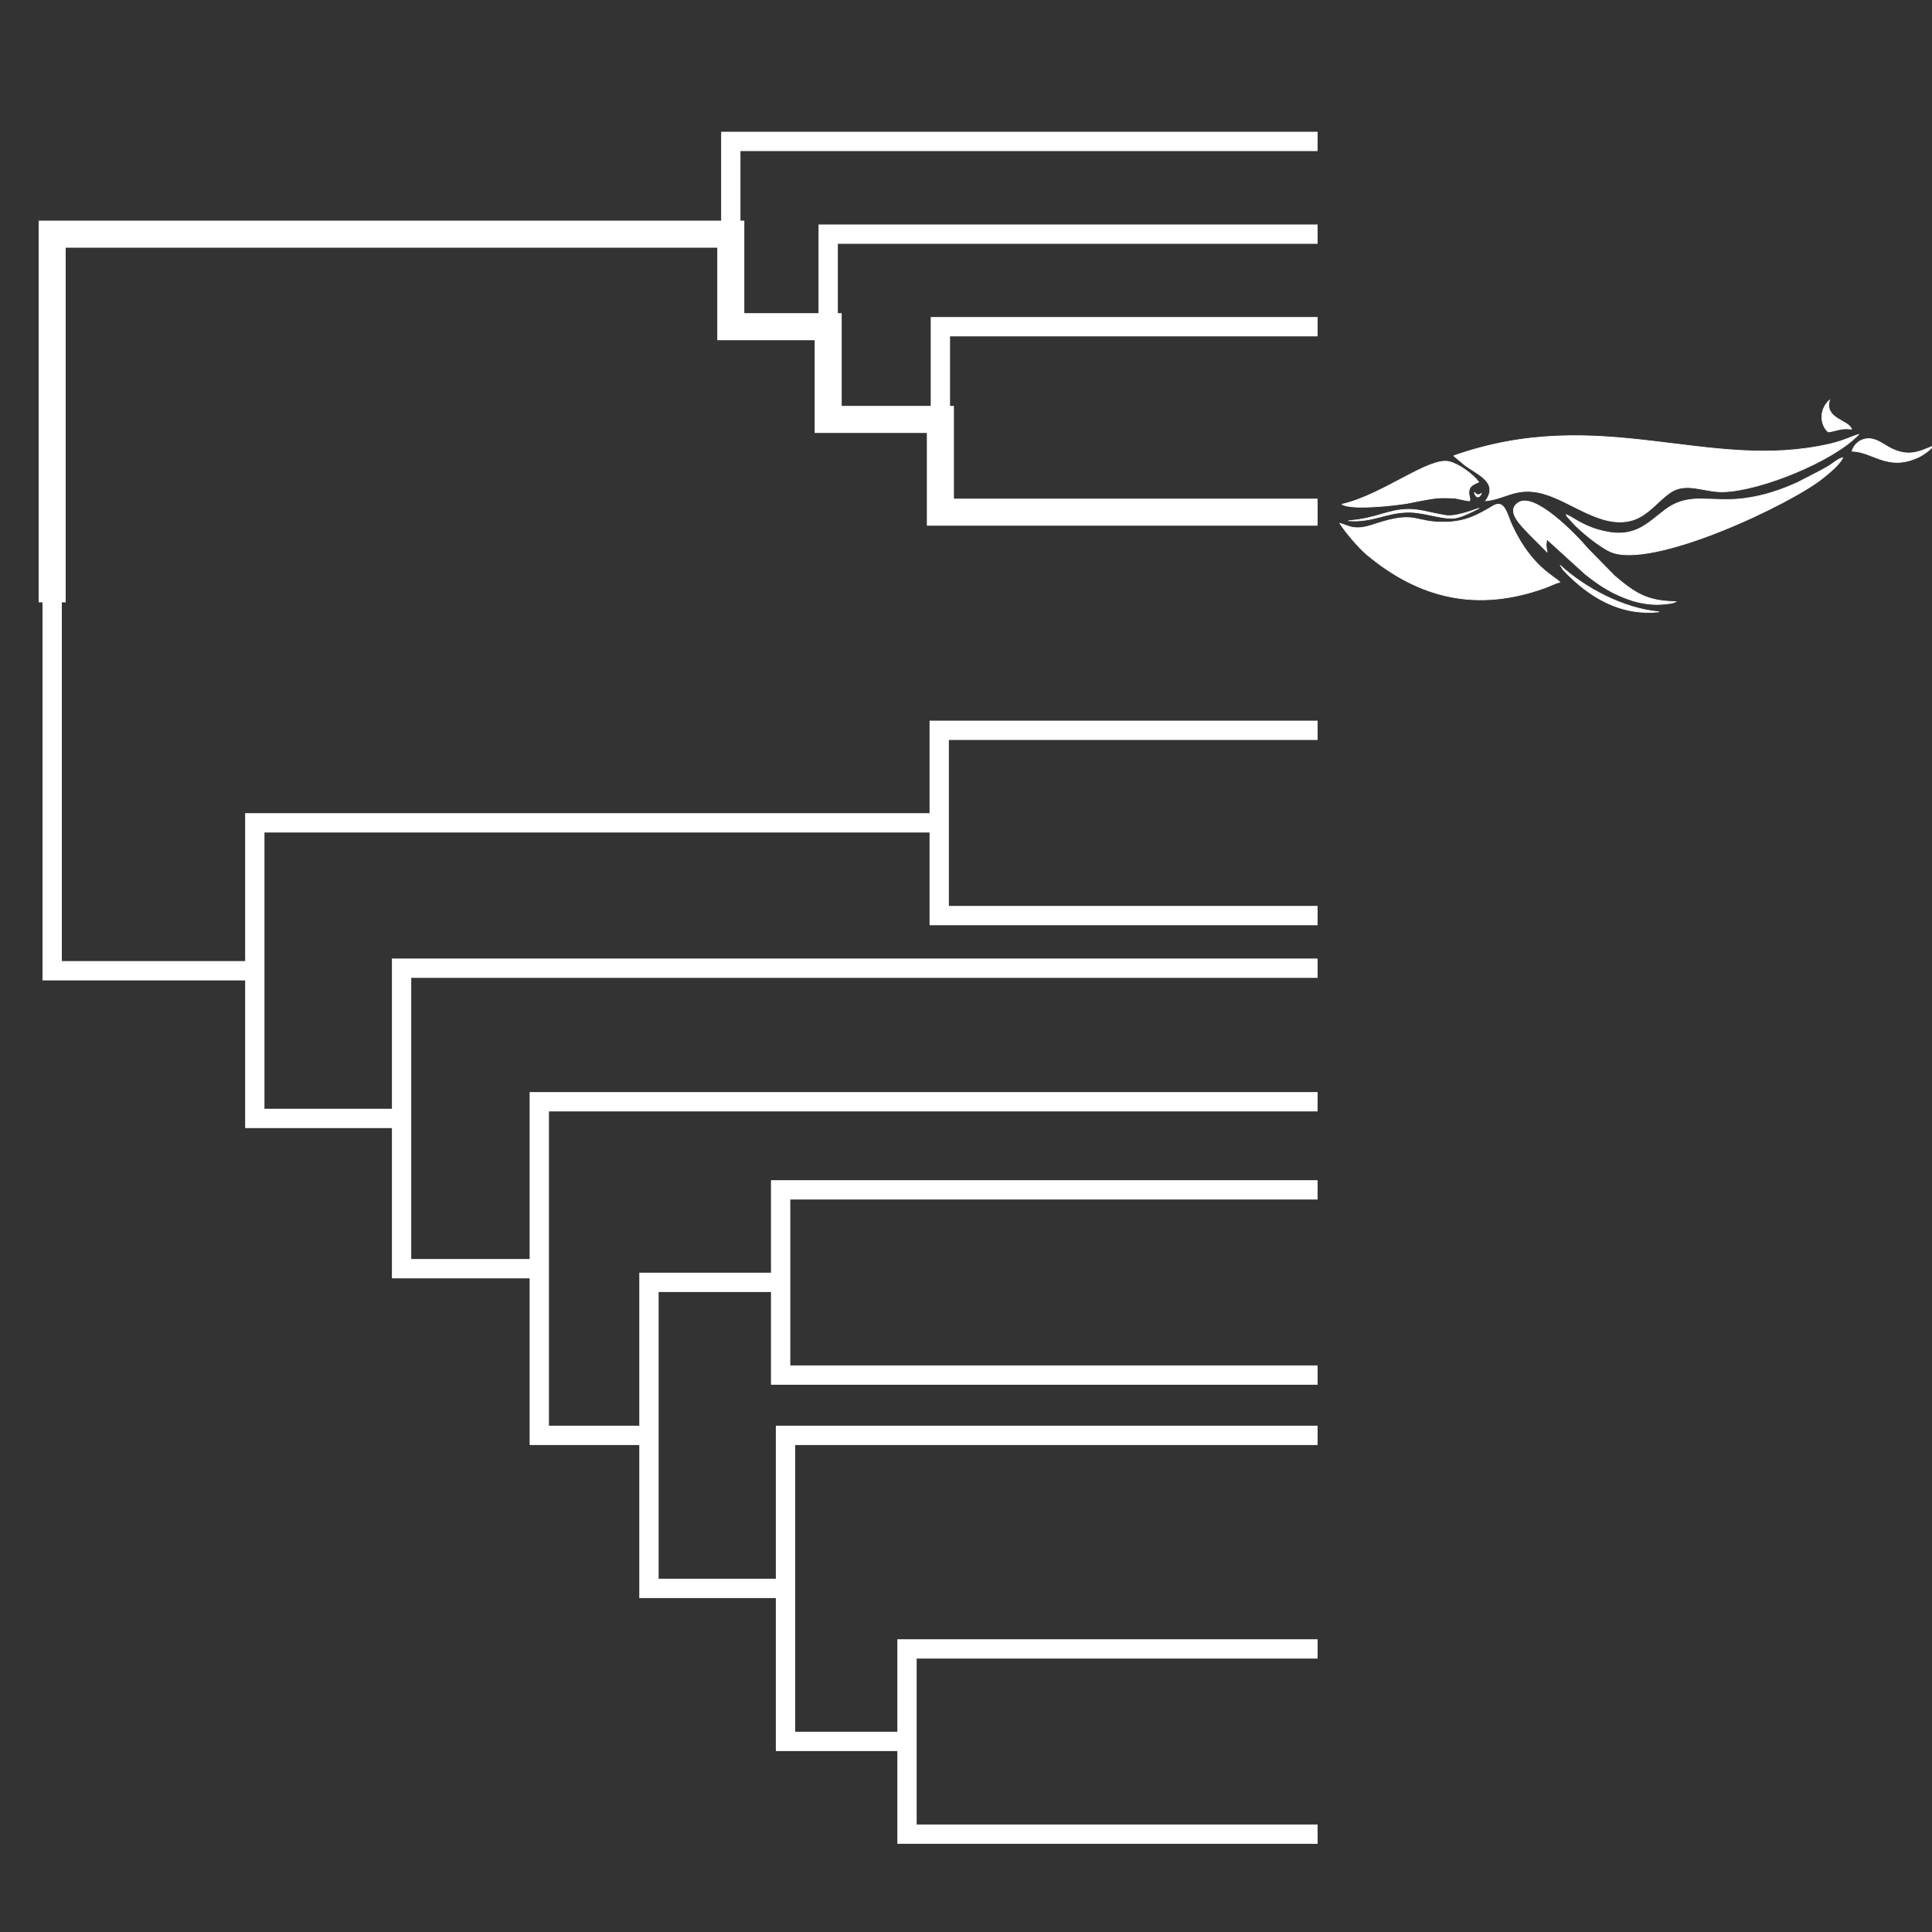 <?xml version="1.0" encoding="UTF-8"?>
<!DOCTYPE svg PUBLIC "-//W3C//DTD SVG 1.1//EN" "http://www.w3.org/Graphics/SVG/1.1/DTD/svg11.dtd">
<!-- Creator: CorelDRAW X8 -->
<svg xmlns="http://www.w3.org/2000/svg" xml:space="preserve" width="8.333in" height="8.333in" version="1.1" style="shape-rendering:geometricPrecision; text-rendering:geometricPrecision; image-rendering:optimizeQuality; fill-rule:evenodd; clip-rule:evenodd"
viewBox="0 0 8333 8333"
 xmlns:xlink="http://www.w3.org/1999/xlink">
 <rect x="0" y="0" width="8333" height="8333" fill="#333333" stroke="none"/>
 <defs>
  <style type="text/css">
   <![CDATA[
    .str1 {stroke:white;stroke-width:83.331}
    .str2 {stroke:white;stroke-width:116.665}
    .str0 {stroke:white;stroke-width:3}
    .fil1 {fill:none}
    .fil0 {fill:white}
   ]]>
  </style>
 </defs>
 <g id="Layer_x0020_1">
  <g id="_2123530028784">
   <path class="fil0 str0" d="M6270 1966l49 41c54,40 146,73 89,153 83,-8 126,-56 227,-36 130,25 268,162 408,119 66,-21 108,-82 160,-118 70,-49 148,-1 232,-4 159,-5 471,-131 582,-247 -23,5 -66,28 -125,41 -525,121 -987,-173 -1622,51z"/>
   <path class="fil0 str0" d="M5779 2257c22,36 81,105 114,133 231,194 482,250 772,145 20,-7 44,-20 63,-24 -22,-25 -122,-64 -206,-244 -22,-46 -31,-115 -82,-85 -61,36 -112,67 -200,70 -145,5 -125,-53 -314,10 -84,29 -105,7 -147,-5z"/>
   <path class="fil0 str0" d="M7330 2152c-66,0 -109,18 -148,47 -85,65 -138,130 -289,86 -78,-23 -114,-58 -138,-65 6,11 4,7 13,17 6,6 9,11 14,16 32,36 115,104 163,126 178,81 788,-209 921,-320 25,-20 71,-58 82,-85 -20,4 -46,28 -64,38 -11,6 -19,11 -32,18l-99 51c-75,34 -147,58 -231,69 -68,9 -125,2 -192,2z"/>
   <path class="fil0 str0" d="M6673 2381c-5,-27 -6,-28 -1,-55l165 150c64,51 121,88 205,115 44,13 94,20 141,14 15,-2 31,-2 45,-10 -124,-2 -176,-36 -264,-111l-115 -117c-53,-63 -230,-245 -300,-199 -57,37 14,100 51,140l73 73z"/>
   <path class="fil0 str0" d="M5788 2175c42,26 227,5 281,-4 44,-8 88,-19 132,-23 25,-2 52,-1 77,1l48 10c25,2 6,3 14,-4 2,-6 -11,-29 0,-50 8,-14 22,-18 38,-26 -26,-35 -88,-79 -128,-88 -88,-20 -286,144 -462,184z"/>
   <path class="fil0 str0" d="M7988 1946c90,2 151,85 280,29 24,-10 58,-34 69,-51 -62,26 -110,49 -190,5 -23,-13 -53,-36 -84,-37 -39,-1 -67,25 -75,54z"/>
   <path class="fil0 str0" d="M6730 2439c7,9 7,13 16,23 107,111 239,195 410,177 -154,-14 -319,-102 -426,-200z"/>
   <path class="fil0 str0" d="M7885 1863c38,-4 52,-18 101,-12 -12,-39 -118,-44 -95,-125 -44,39 -42,104 -6,137z"/>
   <path class="fil0 str0" d="M5817 2246c104,8 163,-37 261,-37 49,0 113,20 159,25 39,5 58,1 143,-42 -104,37 -130,35 -157,29 -46,-7 -99,-25 -149,-24 -89,1 -134,39 -257,49z"/>
   <path class="fil0 str0" d="M6390 2127c-12,11 -21,8 -31,-4 5,25 22,28 31,4z"/>
  </g>
  <polyline class="fil1 str1" points="1099,4187 225,4187 225,1010 537,1010 3152,1010 "/>
  <polyline class="fil1 str1" points="3542,1409 3152,1409 3152,610 5683,610 "/>
  <polyline class="fil1 str1" points="4045,1809 3572,1809 3572,1010 5683,1010 "/>
  <polyline class="fil1 str1" points="5683,2209 4056,2209 4056,1409 5683,1409 "/>
  <polyline class="fil1 str1" points="5683,3949 4051,3949 4051,3150 5683,3150 "/>
  <polyline class="fil1 str1" points="5683,5931 3367,5931 3367,5132 5683,5132 "/>
  <polyline class="fil1 str1" points="5683,7911 3912,7911 3912,7112 5683,7112 "/>
  <polyline class="fil1 str1" points="3388,6851 2799,6851 2799,5531 3388,5531 "/>
  <polyline class="fil1 str1" points="3912,7511 3388,7511 3388,6191 5683,6191 "/>
  <polyline class="fil1 str1" points="1732,4824 1099,4824 1099,3549 4051,3549 "/>
  <polyline class="fil1 str1" points="2326,5472 1732,5472 1732,4176 5683,4176 "/>
  <polyline class="fil1 str1" points="2799,6191 2326,6191 2326,4752 5683,4752 "/>
  <polyline class="fil1 str2" points="225,2598 225,1010 3152,1010 3152,1409 3572,1409 3572,1809 4056,1809 4056,2209 5683,2209 "/>
 </g>
</svg>
